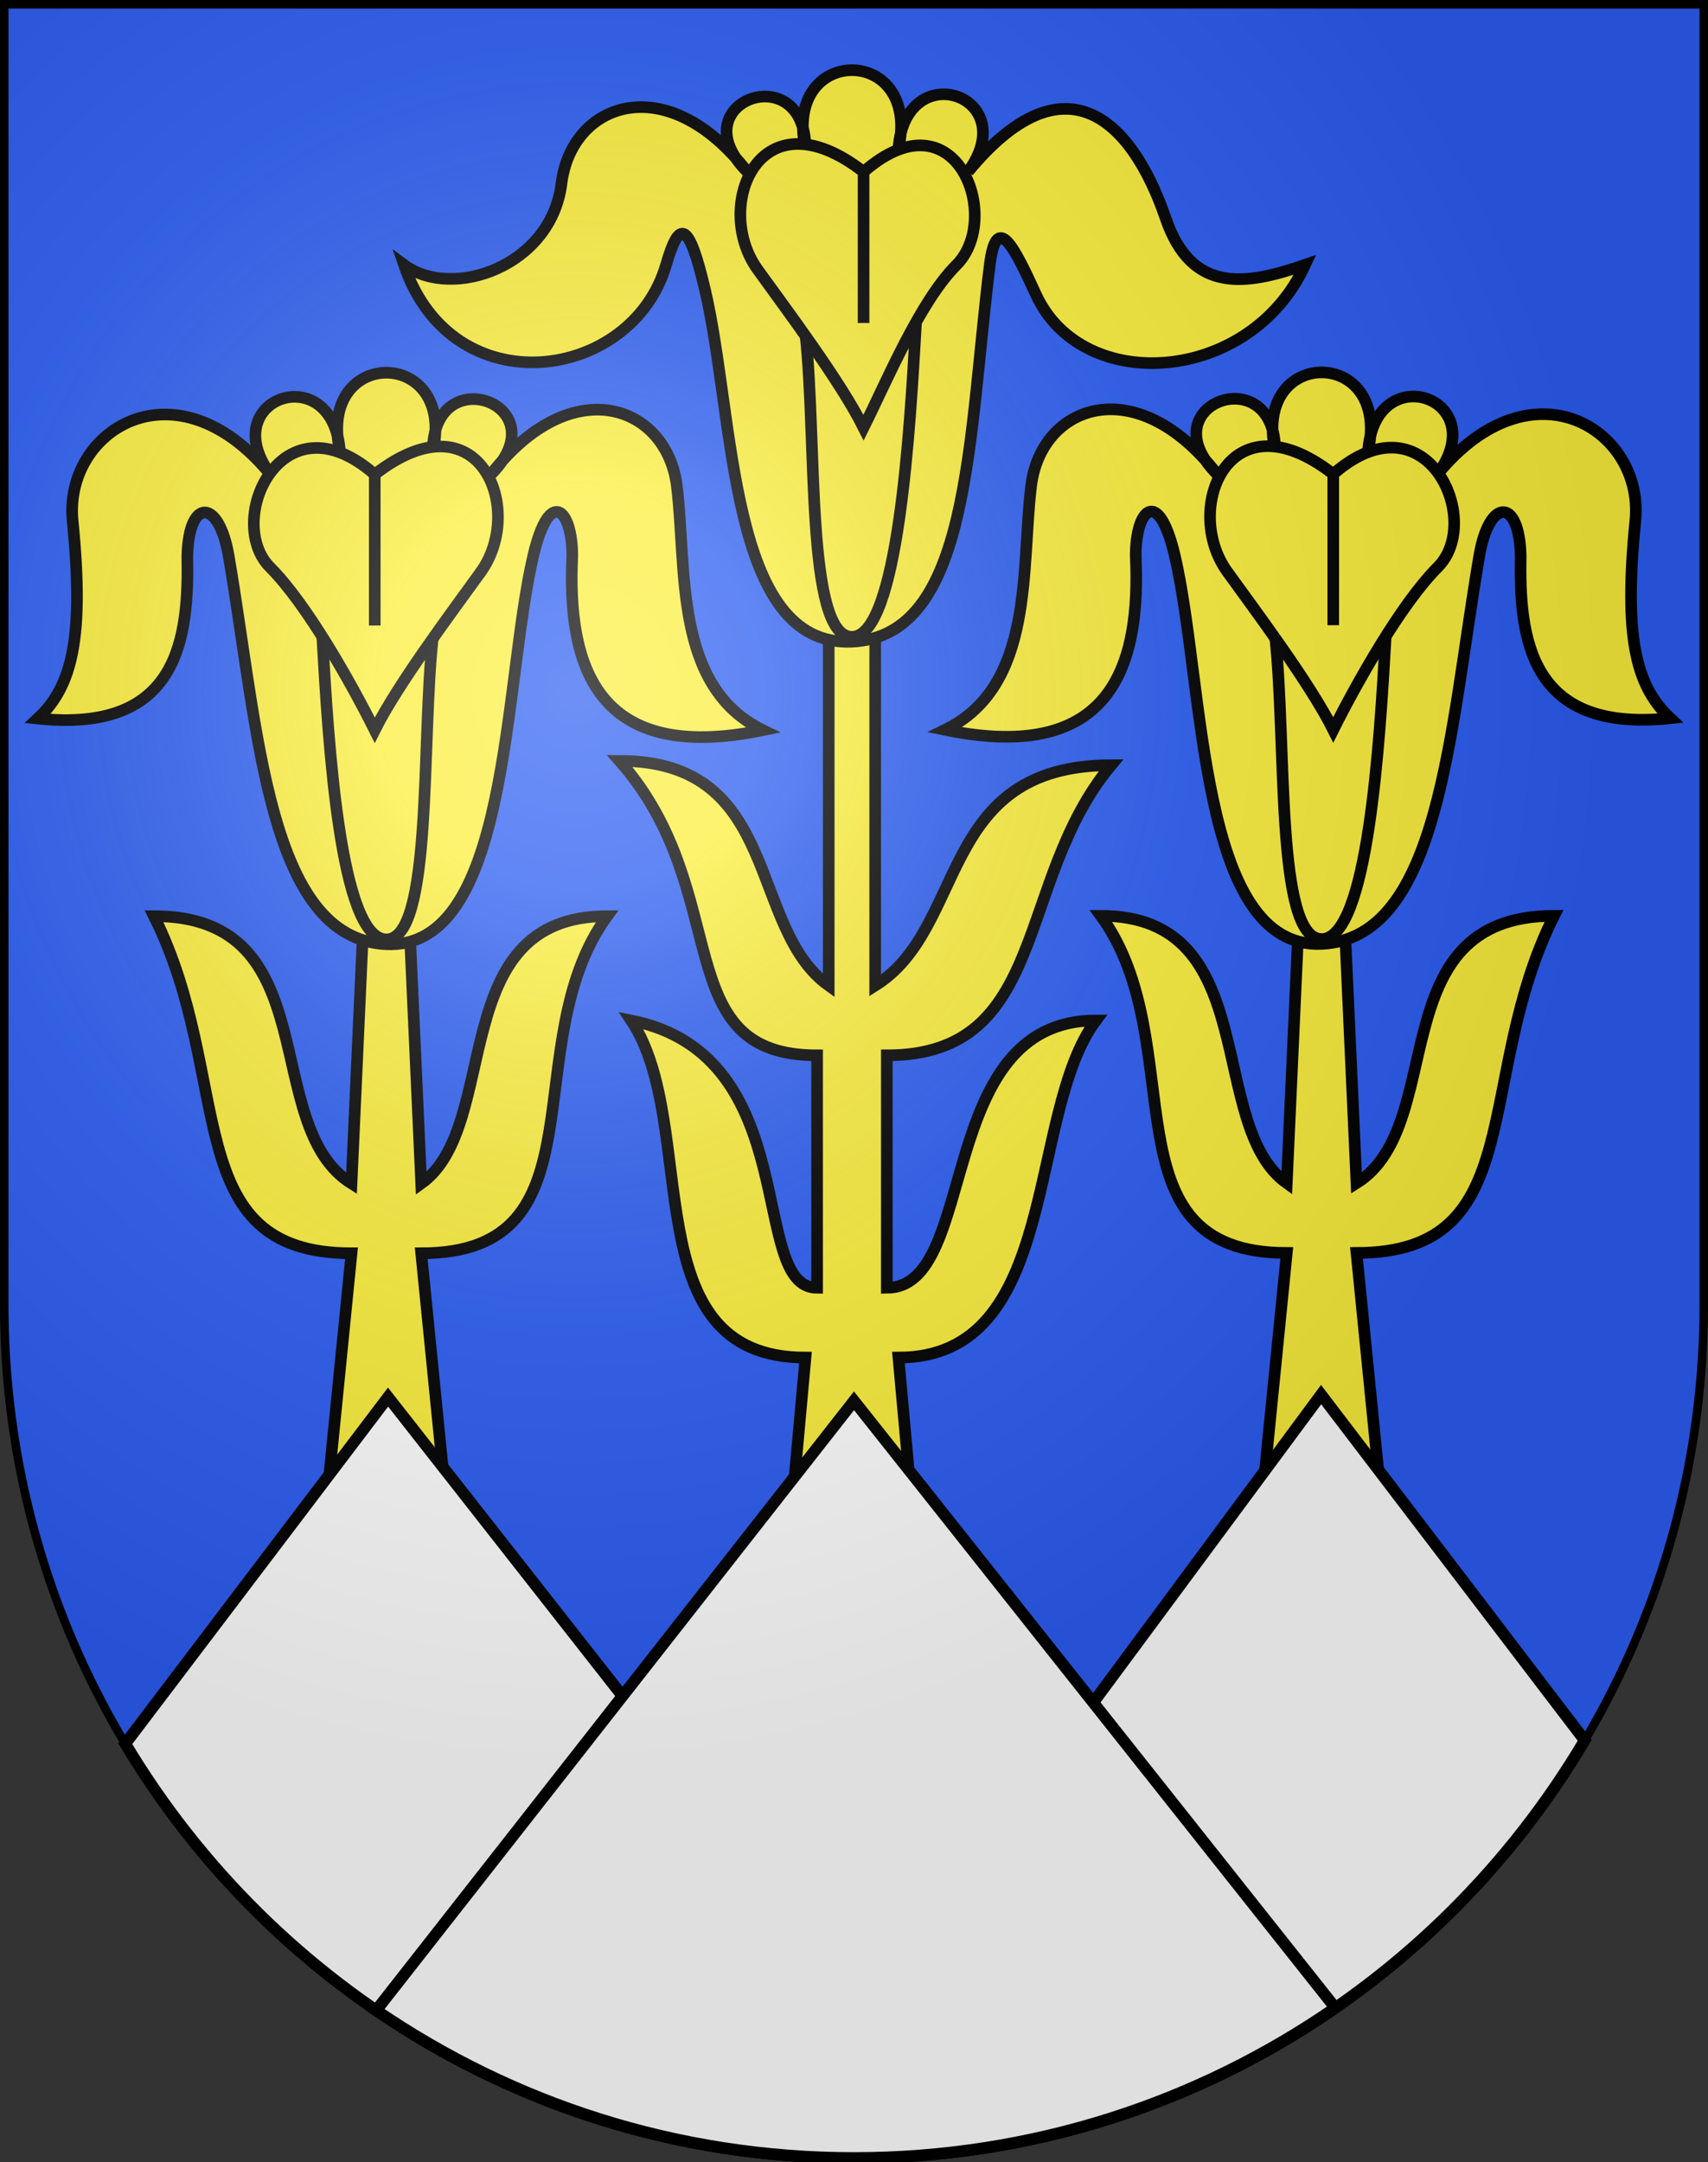 <?xml version="1.0" encoding="UTF-8" standalone="no"?>
<svg
   xmlns:dc="http://purl.org/dc/elements/1.1/"
   xmlns:cc="http://creativecommons.org/ns#"
   xmlns:rdf="http://www.w3.org/1999/02/22-rdf-syntax-ns#"
   xmlns:svg="http://www.w3.org/2000/svg"
   xmlns="http://www.w3.org/2000/svg"
   xmlns:xlink="http://www.w3.org/1999/xlink"
   xmlns:sodipodi="http://sodipodi.sourceforge.net/DTD/sodipodi-0.dtd"
   xmlns:inkscape="http://www.inkscape.org/namespaces/inkscape"
   height="763"
   width="603"
   version="1.0"
   id="svg20"
   sodipodi:version="0.32"
   inkscape:version="0.46"
   sodipodi:docname="Blumenstein-coat of arms.svg"
   sodipodi:docbase="C:\Users\Camilo\Documents\Escudos de Suiza"
   inkscape:output_extension="org.inkscape.output.svg.inkscape">
  <rect width="100%" height="100%" fill="#333333" stroke="none"/>
  <defs
     id="defs29">
    <inkscape:perspective
       sodipodi:type="inkscape:persp3d"
       inkscape:vp_x="0 : 381.5 : 1"
       inkscape:vp_y="0 : 1000 : 0"
       inkscape:vp_z="603 : 381.5 : 1"
       inkscape:persp3d-origin="301.5 : 254.33333 : 1"
       id="perspective5149" />
    <linearGradient
       id="linearGradient2893">
      <stop
         style="stop-color:#ffffff;stop-opacity:0.314;"
         offset="0"
         id="stop2895" />
      <stop
         id="stop2897"
         offset="0.19"
         style="stop-color:#ffffff;stop-opacity:0.251;" />
      <stop
         style="stop-color:#6b6b6b;stop-opacity:0.125;"
         offset="0.6"
         id="stop2901" />
      <stop
         style="stop-color:#000000;stop-opacity:0.125;"
         offset="1"
         id="stop2899" />
    </linearGradient>
    <radialGradient
       inkscape:collect="always"
       xlink:href="#linearGradient2893"
       id="radialGradient3236"
       gradientUnits="userSpaceOnUse"
       gradientTransform="matrix(1.215,1.531577e-24,1.464684e-23,1.267,-839.192,-490.489)"
       cx="858.042"
       cy="579.933"
       fx="858.042"
       fy="579.933"
       r="300" />
    <inkscape:perspective
       id="perspective5197"
       inkscape:persp3d-origin="372.04724 : 350.78739 : 1"
       inkscape:vp_z="744.09448 : 526.18109 : 1"
       inkscape:vp_y="0 : 1000 : 0"
       inkscape:vp_x="0 : 526.18109 : 1"
       sodipodi:type="inkscape:persp3d" />
    <inkscape:perspective
       id="perspective8046"
       inkscape:persp3d-origin="372.04724 : 350.78739 : 1"
       inkscape:vp_z="744.09448 : 526.18109 : 1"
       inkscape:vp_y="0 : 1000 : 0"
       inkscape:vp_x="0 : 526.18109 : 1"
       sodipodi:type="inkscape:persp3d" />
    <inkscape:perspective
       id="perspective9383"
       inkscape:persp3d-origin="372.04724 : 350.78739 : 1"
       inkscape:vp_z="744.09448 : 526.18109 : 1"
       inkscape:vp_y="0 : 1000 : 0"
       inkscape:vp_x="0 : 526.18109 : 1"
       sodipodi:type="inkscape:persp3d" />
    <inkscape:perspective
       id="perspective9513"
       inkscape:persp3d-origin="372.04724 : 350.78739 : 1"
       inkscape:vp_z="744.09448 : 526.18109 : 1"
       inkscape:vp_y="0 : 1000 : 0"
       inkscape:vp_x="0 : 526.18109 : 1"
       sodipodi:type="inkscape:persp3d" />
    <inkscape:perspective
       id="perspective9597"
       inkscape:persp3d-origin="372.04724 : 350.78739 : 1"
       inkscape:vp_z="744.09448 : 526.18109 : 1"
       inkscape:vp_y="0 : 1000 : 0"
       inkscape:vp_x="0 : 526.18109 : 1"
       sodipodi:type="inkscape:persp3d" />
    <inkscape:perspective
       id="perspective9760"
       inkscape:persp3d-origin="372.04724 : 350.78739 : 1"
       inkscape:vp_z="744.09448 : 526.18109 : 1"
       inkscape:vp_y="0 : 1000 : 0"
       inkscape:vp_x="0 : 526.18109 : 1"
       sodipodi:type="inkscape:persp3d" />
    <inkscape:perspective
       id="perspective9857"
       inkscape:persp3d-origin="372.04724 : 350.78739 : 1"
       inkscape:vp_z="744.09448 : 526.18109 : 1"
       inkscape:vp_y="0 : 1000 : 0"
       inkscape:vp_x="0 : 526.18109 : 1"
       sodipodi:type="inkscape:persp3d" />
    <inkscape:perspective
       id="perspective5219"
       inkscape:persp3d-origin="372.04724 : 350.78739 : 1"
       inkscape:vp_z="744.09448 : 526.18109 : 1"
       inkscape:vp_y="0 : 1000 : 0"
       inkscape:vp_x="0 : 526.18109 : 1"
       sodipodi:type="inkscape:persp3d" />
    <inkscape:perspective
       id="perspective6677"
       inkscape:persp3d-origin="372.04724 : 350.78739 : 1"
       inkscape:vp_z="744.09448 : 526.18109 : 1"
       inkscape:vp_y="0 : 1000 : 0"
       inkscape:vp_x="0 : 526.18109 : 1"
       sodipodi:type="inkscape:persp3d" />
    <inkscape:perspective
       id="perspective4201"
       inkscape:persp3d-origin="372.04724 : 350.78739 : 1"
       inkscape:vp_z="744.09448 : 526.18109 : 1"
       inkscape:vp_y="0 : 1000 : 0"
       inkscape:vp_x="0 : 526.18109 : 1"
       sodipodi:type="inkscape:persp3d" />
    <inkscape:perspective
       id="perspective11201"
       inkscape:persp3d-origin="372.04724 : 350.78739 : 1"
       inkscape:vp_z="744.09448 : 526.18109 : 1"
       inkscape:vp_y="0 : 1000 : 0"
       inkscape:vp_x="0 : 526.18109 : 1"
       sodipodi:type="inkscape:persp3d" />
    <inkscape:perspective
       id="perspective2515"
       inkscape:persp3d-origin="372.04724 : 350.78739 : 1"
       inkscape:vp_z="744.09448 : 526.18109 : 1"
       inkscape:vp_y="0 : 1000 : 0"
       inkscape:vp_x="0 : 526.18109 : 1"
       sodipodi:type="inkscape:persp3d" />
    <inkscape:perspective
       id="perspective3393"
       inkscape:persp3d-origin="372.04724 : 350.78739 : 1"
       inkscape:vp_z="744.09448 : 526.18109 : 1"
       inkscape:vp_y="0 : 1000 : 0"
       inkscape:vp_x="0 : 526.18109 : 1"
       sodipodi:type="inkscape:persp3d" />
    <inkscape:perspective
       id="perspective3602"
       inkscape:persp3d-origin="372.04724 : 350.78739 : 1"
       inkscape:vp_z="744.09448 : 526.18109 : 1"
       inkscape:vp_y="0 : 1000 : 0"
       inkscape:vp_x="0 : 526.18109 : 1"
       sodipodi:type="inkscape:persp3d" />
    <inkscape:perspective
       id="perspective3714"
       inkscape:persp3d-origin="372.04724 : 350.78739 : 1"
       inkscape:vp_z="744.09448 : 526.18109 : 1"
       inkscape:vp_y="0 : 1000 : 0"
       inkscape:vp_x="0 : 526.18109 : 1"
       sodipodi:type="inkscape:persp3d" />
  </defs>
  <sodipodi:namedview
     inkscape:window-height="720"
     inkscape:window-width="1280"
     inkscape:pageshadow="2"
     inkscape:pageopacity="0.0"
     guidetolerance="10.0"
     gridtolerance="10.0"
     objecttolerance="10.0"
     borderopacity="1.0"
     bordercolor="#666666"
     pagecolor="#ffffff"
     id="base"
     inkscape:zoom="0.47441758"
     inkscape:cx="457.46842"
     inkscape:cy="375.75233"
     inkscape:window-x="-8"
     inkscape:window-y="-8"
     inkscape:current-layer="layer2"
     showgrid="true"
     showguides="true"
     inkscape:guide-bbox="true">
    <inkscape:grid
       type="xygrid"
       id="grid5151" />
  </sodipodi:namedview>
  <desc
     id="desc22">Coat of Arms of Canton of Freiburg (Fribourg)</desc>
  <g
     inkscape:groupmode="layer"
     id="layer1"
     inkscape:label="Fond écu"
     style="display:inline"
     sodipodi:insensitive="true">
    <path
       id="path1899"
       d="M 1.5,1.5 L 1.5,460.368 C 1.5,626.678 135.815,761.5 301.5,761.5 C 467.185,761.5 601.5,626.678 601.5,460.368 L 601.5,1.5 L 1.5,1.5 z"
       style="fill:#2b5df2;fill-opacity:1" />
  </g>
  <g
     inkscape:groupmode="layer"
     id="layer2"
     inkscape:label="Meubles"
     style="display:inline"
     sodipodi:insensitive="true">
    <path
       d=""
       style="fill:none;fill-opacity:1;fill-rule:evenodd;stroke:#000000;stroke-width:4.275;stroke-miterlimit:4;stroke-dasharray:none;stroke-opacity:1"
       id="path5257"
       sodipodi:nodetypes="cc" />
    <g
       id="g3829">
      <g
         id="g3807">
        <g
           id="g3732"
           style="fill:#fcef3c;fill-opacity:1;stroke:#000000;stroke-opacity:1"
           transform="matrix(4.102,0,0,4.102,-2630.415,-2339.026)">
          <path
             sodipodi:nodetypes="ccccccccccc"
             id="path3724"
             d="M 760,698 L 758,678 C 773,678 768,663 775,649 C 760,649 766,667 758,672 L 757,650 L 753,650 L 752,672 C 745,667 750,649 736,649 C 744,660 736,678 752,678 L 750,698 L 760,698 z"
             style="opacity:1;fill:#fcef3c;fill-opacity:1;fill-rule:nonzero;stroke:#000000;stroke-width:1;stroke-miterlimit:4;stroke-dasharray:none;stroke-opacity:1" />
          <path
             sodipodi:nodetypes="csccccsccssscc"
             id="path3726"
             d="M 785,632 C 782.022,629.229 781,625 782,615 C 782.775,607.254 773.19,601.055 765,610.971 C 769.782,604.423 759.6,600.943 759,609 C 761,600 749,600 751,609 C 751,601 740,605 746,611 C 739,602 730.86,605.064 730,612 C 729.12,619.103 730.329,629.231 722.597,633 C 737.13,635.993 739.424,627.222 739,618 C 739,614 740.949,612.012 742.358,618 C 744.949,629.012 744.358,651.9 755,651.416 C 765.198,650.952 766,633 768.574,618 C 769.423,613.054 772,613 772.131,618 C 772,625 772.796,633.295 785,632 z"
             style="opacity:1;fill:#fcef3c;fill-opacity:1;fill-rule:nonzero;stroke:#000000;stroke-width:1;stroke-miterlimit:4;stroke-dasharray:none;stroke-opacity:1" />
          <path
             sodipodi:nodetypes="cscccscc"
             id="path3728"
             d="M 756,633 C 758,629 761.828,622.172 765,619 C 769,615 764,604 756,611 L 756,624 L 756,611 C 747,604 743,614 746.867,619.38 C 749.32,622.792 754,629 756,633 L 756,633 z"
             style="opacity:1;fill:#fcef3c;fill-opacity:1;fill-rule:nonzero;stroke:#000000;stroke-width:1;stroke-miterlimit:4;stroke-dasharray:none;stroke-opacity:1" />
          <path
             sodipodi:nodetypes="ccc"
             id="path3730"
             d="M 751,625 C 752,634 751,651 755,651 C 759,651 760,634 760.512,625"
             style="opacity:1;fill:none;fill-opacity:1;fill-rule:nonzero;stroke:#000000;stroke-width:1;stroke-miterlimit:4;stroke-dasharray:none;stroke-opacity:1" />
        </g>
        <g
           id="g3738"
           transform="matrix(-4.102,0,0,4.102,3233.415,-2338.91)"
           style="fill:#fcef3c;fill-opacity:1;stroke:#000000;stroke-opacity:1">
          <path
             style="opacity:1;fill:#fcef3c;fill-opacity:1;fill-rule:nonzero;stroke:#000000;stroke-width:1;stroke-miterlimit:4;stroke-dasharray:none;stroke-opacity:1"
             d="M 760,698 L 758,678 C 773,678 768,663 775,649 C 760,649 766,667 758,672 L 757,650 L 753,650 L 752,672 C 745,667 750,649 736,649 C 744,660 736,678 752,678 L 750,698 L 760,698 z"
             id="path3740"
             sodipodi:nodetypes="ccccccccccc" />
          <path
             style="opacity:1;fill:#fcef3c;fill-opacity:1;fill-rule:nonzero;stroke:#000000;stroke-width:1;stroke-miterlimit:4;stroke-dasharray:none;stroke-opacity:1"
             d="M 785,632 C 782.022,629.229 781,625 782,615 C 782.775,607.254 773.19,601.055 765,610.971 C 769.782,604.423 759.6,600.943 759,609 C 761,600 749,600 751,609 C 751,601 740,605 746,611 C 739,602 730.86,605.064 730,612 C 729.12,619.103 730.329,629.231 722.597,633 C 737.13,635.993 739.424,627.222 739,618 C 739,614 740.949,612.012 742.358,618 C 744.949,629.012 744.358,651.9 755,651.416 C 765.198,650.952 766,633 768.574,618 C 769.423,613.054 772,613 772.131,618 C 772,625 772.796,633.295 785,632 z"
             id="path3742"
             sodipodi:nodetypes="csccccsccssscc" />
          <path
             style="opacity:1;fill:#fcef3c;fill-opacity:1;fill-rule:nonzero;stroke:#000000;stroke-width:1;stroke-miterlimit:4;stroke-dasharray:none;stroke-opacity:1"
             d="M 756,633 C 758,629 761.828,622.172 765,619 C 769,615 764,604 756,611 L 756,624 L 756,611 C 747,604 743,614 746.867,619.38 C 749.32,622.792 754,629 756,633 L 756,633 z"
             id="path3744"
             sodipodi:nodetypes="cscccscc" />
          <path
             style="opacity:1;fill:none;fill-opacity:1;fill-rule:nonzero;stroke:#000000;stroke-width:1;stroke-miterlimit:4;stroke-dasharray:none;stroke-opacity:1"
             d="M 751,625 C 752,634 751,651 755,651 C 759,651 760,634 760.512,625"
             id="path3746"
             sodipodi:nodetypes="ccc" />
        </g>
        <g
           id="g3794"
           transform="translate(-5.849,0)">
          <g
             style="fill:#fcef3c;fill-opacity:1;stroke:#000000;stroke-opacity:1"
             transform="matrix(4.102,0,0,4.102,-2790.383,-2445.672)"
             id="g3748">
            <path
               sodipodi:nodetypes="ccccccccccccccccc"
               id="path3750"
               d="M 760,724 L 759,713 C 773,713 770,692 776,684 C 762,684 766,707 758,707 L 758,687 C 772,687 769,672 777.304,662.042 C 762.304,662.042 765,676 757,681 L 757,650 L 753,650 L 753,681 C 746,676 749,661.669 735,661.669 C 745,673 739,687 752,687 L 752,707 C 746,707 751,687 736,684 C 742,693 736,713 751,713 L 750,724 L 760,724 z"
               style="opacity:1;fill:#fcef3c;fill-opacity:1;fill-rule:nonzero;stroke:#000000;stroke-width:1;stroke-miterlimit:4;stroke-dasharray:none;stroke-opacity:1" />
            <path
               sodipodi:nodetypes="csccccscsssssc"
               id="path3752"
               d="M 794,619 C 789,620.713 784.262,621.593 782,615 C 779,606.255 773.19,601.055 765,610.971 C 769.782,604.423 759.6,600.943 759,609 C 761,600 749,600 751,609 C 751,601 740,605 746,611 C 739,602 730.86,605.064 730,612 C 729.12,619.103 720.624,622.082 716.448,619 C 720.621,631.264 736.08,629.043 739,619 C 740.142,615.073 740.949,615.174 742.358,621.162 C 744.949,632.174 744.358,651.9 755,651.416 C 765.198,650.952 764.974,634.102 766.861,619 C 767.447,614.318 769,617.551 770.838,621.557 C 774.83,630.256 789.264,629.267 794,619 z"
               style="opacity:1;fill:#fcef3c;fill-opacity:1;fill-rule:nonzero;stroke:#000000;stroke-width:1;stroke-miterlimit:4;stroke-dasharray:none;stroke-opacity:1" />
            <path
               sodipodi:nodetypes="cscccscc"
               id="path3754"
               d="M 756,633 C 758,629 760.828,622.172 764,619 C 768,615 764,604 756,611 L 756,624 L 756,611 C 747,604 743,614 746.867,619.38 C 749.32,622.792 754,629 756,633 L 756,633 z"
               style="opacity:1;fill:#fcef3c;fill-opacity:1;fill-rule:nonzero;stroke:#000000;stroke-width:1;stroke-miterlimit:4;stroke-dasharray:none;stroke-opacity:1" />
            <path
               sodipodi:nodetypes="ccc"
               id="path3756"
               d="M 751,625 C 752,634 751,651 755,651 C 759,651 760,633 760.512,624"
               style="opacity:1;fill:none;fill-opacity:1;fill-rule:nonzero;stroke:#000000;stroke-width:1;stroke-miterlimit:4;stroke-dasharray:none;stroke-opacity:1" />
          </g>
        </g>
      </g>
      <g
         id="g3825">
        <path
           style="fill:#ffffff;fill-opacity:1;fill-rule:nonzero;stroke:#000000;stroke-width:4.102;stroke-miterlimit:4;stroke-dasharray:none;stroke-opacity:1"
           d="M 466.406,492.125 L 306.156,708.562 L 137,493 L 44.219,615.312 C 96.682,702.903 192.266,761.5 301.5,761.5 C 411.222,761.5 507.159,702.366 559.469,614.125 L 466.406,492.125 z"
           id="path3720" />
        <path
           style="fill:#ffffff;fill-opacity:1;fill-rule:nonzero;stroke:#000000;stroke-width:4.102;stroke-miterlimit:4;stroke-dasharray:none;stroke-opacity:1"
           d="M 301.5,494.312 L 132.812,709.406 C 180.882,742.278 238.949,761.5 301.5,761.5 C 364.597,761.5 423.125,741.93 471.438,708.531 L 301.5,494.312 z"
           id="path3722" />
      </g>
    </g>
  </g>
  <g
     inkscape:groupmode="layer"
     id="layer3"
     inkscape:label="Reflet final"
     style="display:inline"
     sodipodi:insensitive="true">
    <path
       style="fill:url(#radialGradient3236);fill-opacity:1"
       d="M 1.5,1.5 L 1.5,460.368 C 1.5,626.679 135.815,761.5 301.5,761.5 C 467.185,761.5 601.5,626.679 601.5,460.368 L 601.5,1.5 L 1.5,1.5 z "
       id="path2346" />
  </g>
  <g
     inkscape:groupmode="layer"
     id="layer4"
     inkscape:label="Contour final"
     style="display:inline"
     sodipodi:insensitive="true">
    <path
       style="fill:none;fill-opacity:1;stroke:#000000;stroke-width:3;stroke-miterlimit:4;stroke-dasharray:none;stroke-opacity:1"
       d="M 1.5,1.5 L 1.5,460.368 C 1.5,626.679 135.815,761.5 301.5,761.5 C 467.185,761.5 601.5,626.679 601.5,460.368 L 601.5,1.5 L 1.5,1.5 z"
       id="path3239" />
  </g>
</svg>
